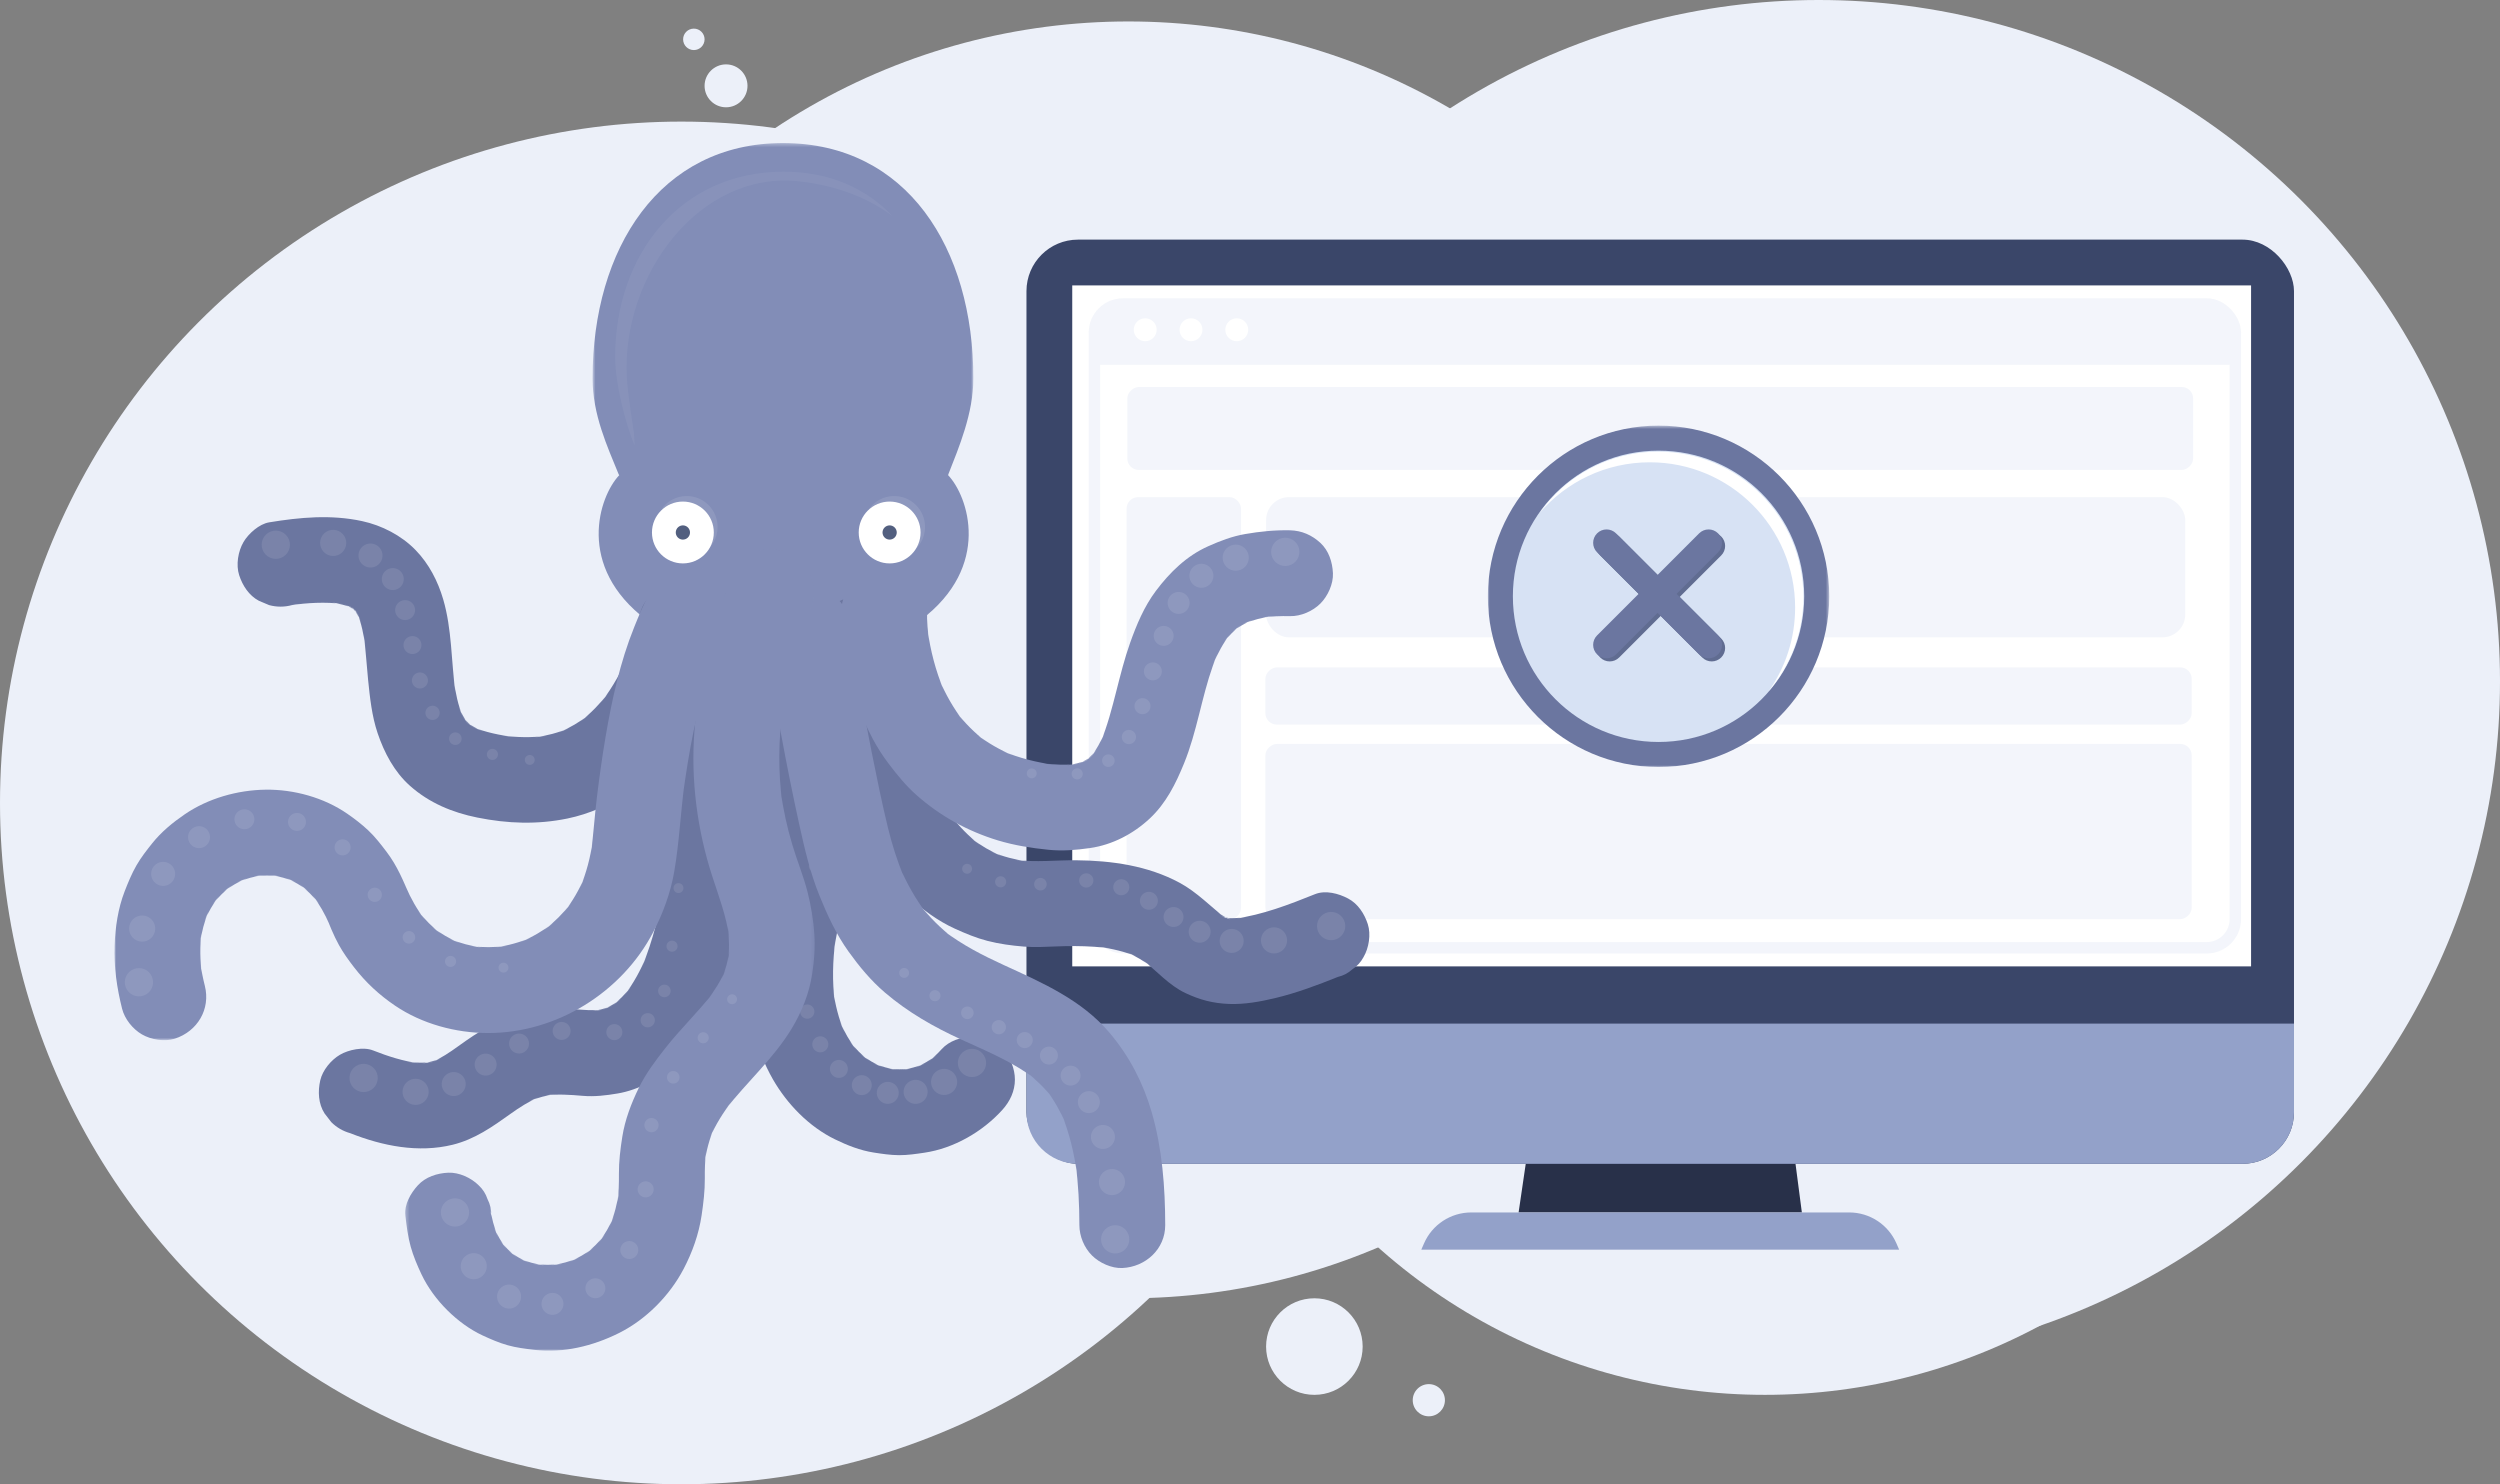 <?xml version="1.0" encoding="UTF-8"?>
<svg width="699px" height="415px" viewBox="0 0 699 415" version="1.1" xmlns="http://www.w3.org/2000/svg" xmlns:xlink="http://www.w3.org/1999/xlink">
    <rect x="0" y="0" width="699" height="415" fill="#808080" stroke="none"/>
    <defs>
        <polygon id="path-1" points="0 0.544 95.456 0.544 95.456 96 0 96"></polygon>
        <polygon id="path-3" points="0.678 0.339 107.156 0.339 107.156 133.75 0.678 133.75"></polygon>
        <polygon id="path-5" points="0 0.778 173.028 0.778 173.028 133.181 0 133.181"></polygon>
        <polygon id="path-7" points="0.288 0.96 114.817 0.96 114.817 225 0.288 225"></polygon>
    </defs>
    <g id="Error-pages" stroke="none" stroke-width="1" fill="none" fill-rule="evenodd">
        <g id="400-Bad-request-page" transform="translate(-377, -356)">
            <g id="img_400-error" transform="translate(377, 356)">
                <g id="bg-" fill="#ECF0F9">
                    <circle id="Oval-Copy-11" cx="190.5" cy="224.5" r="190.5"></circle>
                    <circle id="Oval-Copy-13" cx="315.5" cy="184.5" r="178.5"></circle>
                    <circle id="Oval-Copy-15" cx="508.5" cy="190.5" r="190.5"></circle>
                    <circle id="Oval-Copy-16" cx="493.5" cy="227.5" r="162.5"></circle>
                    <circle id="Oval-Copy-17" cx="367.5" cy="376.5" r="13.5"></circle>
                    <circle id="Oval-Copy-20" cx="203" cy="24" r="6"></circle>
                    <circle id="Oval-Copy-21" cx="194" cy="11" r="3"></circle>
                    <circle id="Oval-Copy-18" cx="399.5" cy="391.5" r="4.5"></circle>
                </g>
                <g id="monitor" transform="translate(287, 67)">
                    <g id="display">
                        <polygon id="Rectangle" fill="#283049" points="141.946 242.4 212.937 242.4 216.8 272 137.6 272"></polygon>
                        <rect id="Rectangle" fill="#3A4669" x="0" y="0" width="354.4" height="258.4" rx="14.4"></rect>
                        <path d="M0,219.2 L354.4,219.2 L354.4,244 C354.4,251.953 347.953,258.4 340,258.4 L14.4,258.4 C6.447,258.4 8.07937676e-15,251.953 0,244 L0,219.2 L0,219.2 Z" id="Rectangle" fill="#93A1C9"></path>
                        <path d="M110.4,272 L244,272 L243.25,273.729 C240.968,278.993 235.777,282.4 230.039,282.4 L124.361,282.4 C118.623,282.4 113.432,278.993 111.15,273.729 L110.4,272 L110.4,272 Z" id="Rectangle-Copy" fill="#93A1C9" transform="translate(177.2, 277.2) scale(1, -1) translate(-177.2, -277.2) "></path>
                        <rect id="Rectangle" fill="#FFFFFF" x="12.8" y="12.8" width="329.6" height="190.4"></rect>
                    </g>
                    <g id="web-page" opacity="0.4" transform="translate(19, 17.8)">
                        <rect id="Rectangle-Copy-9" stroke="#E1E7F4" stroke-width="3.2" fill="#FFFFFF" x="0" y="0.2" width="319" height="180" rx="8"></rect>
                        <rect id="Rectangle-Copy-16" fill="#E1E7F4" x="48" y="54.2" width="125" height="39.2" rx="6.4"></rect>
                        <rect id="Rectangle-Copy-12" fill="#E1E7F4" transform="translate(177.3, 109.8) rotate(-270) translate(-177.3, -109.8) " x="169.3" y="-19.7" width="16" height="259" rx="3.2"></rect>
                        <rect id="Rectangle-Copy-14" fill="#E1E7F4" transform="translate(177.3, 147.7) rotate(-270) translate(-177.3, -147.7) " x="152.8" y="18.2" width="49" height="259" rx="3.2"></rect>
                        <rect id="Rectangle-Copy-17" fill="#E1E7F4" x="180" y="54.2" width="125" height="39.2" rx="6.4"></rect>
                        <path d="M8,0.2 L311,0.2 C315.418,0.2 319,3.782 319,8.2 L319,17.2 L319,17.2 L0,17.2 L0,8.2 C-5.41083001e-16,3.782 3.582,0.2 8,0.2 Z" id="Rectangle-Copy-15" fill="#E1E7F4"></path>
                        <g id="Group-3-Copy-2" transform="translate(11, 4.2)" fill="#FFFFFF">
                            <circle id="Oval" cx="3.2" cy="3.2" r="3.2"></circle>
                            <circle id="Oval-Copy" cx="16" cy="3.2" r="3.2"></circle>
                            <circle id="Oval-Copy-2" cx="28.8" cy="3.2" r="3.2"></circle>
                        </g>
                        <rect id="Rectangle-Copy-11" fill="#E1E7F4" transform="translate(158.2, 35) rotate(-270) translate(-158.2, -35) " x="146.6" y="-114" width="23.2" height="298" rx="3.2"></rect>
                        <rect id="Rectangle-Copy-10" fill="#E1E7F4" x="9" y="54.2" width="32" height="118" rx="3.2"></rect>
                    </g>
                </g>
                <g id="Group-16" transform="translate(416, 118)">
                    <path d="M47.728,92.956 C23.341,92.956 3.5,73.115 3.5,48.727 C3.5,24.341 23.341,4.5 47.728,4.5 C72.116,4.5 91.957,24.341 91.957,48.727 C91.957,73.115 72.116,92.956 47.728,92.956" id="Fill-1" fill="#D7E2F4"></path>
                    <g id="Group-5" transform="translate(0, 0.456)">
                        <mask id="mask-2" fill="white">
                            <use xlink:href="#path-1"></use>
                        </mask>
                        <g id="Clip-4"></g>
                        <path d="M47.728,0.544 C21.411,0.544 -0,21.954 -0,48.272 C-0,74.589 21.411,96 47.728,96 C74.045,96 95.457,74.589 95.457,48.272 C95.457,21.954 74.045,0.544 47.728,0.544 M47.728,7.544 C70.222,7.544 88.457,25.778 88.457,48.272 C88.457,70.765 70.222,89 47.728,89 C25.235,89 7,70.765 7,48.272 C7,25.778 25.235,7.544 47.728,7.544" id="Fill-3" fill="#6B76A0" mask="url(#mask-2)"></path>
                    </g>
                    <path d="M78.477,75.319 C83.164,68.696 85.918,60.617 85.918,51.888 C85.918,29.444 67.734,11.259 45.289,11.259 C32.951,11.259 21.888,16.765 14.437,25.454 C21.789,15.06 33.898,8.277 47.604,8.277 C70.047,8.277 88.232,26.471 88.232,48.905 C88.232,58.99 84.551,68.217 78.477,75.319" id="Fill-6" fill="#FFFFFF"></path>
                    <path d="M31.415,65.835 L31.415,65.835 C29.951,64.371 29.951,61.997 31.415,60.533 L59.948,32.001 C61.412,30.536 63.786,30.536 65.25,32.001 C66.714,33.465 66.714,35.839 65.25,37.303 L36.718,65.835 C35.253,67.3 32.88,67.3 31.415,65.835" id="Fill-8" fill="#606C91"></path>
                    <path d="M65.25,65.835 L65.25,65.835 C63.786,67.3 61.412,67.3 59.948,65.835 L31.415,37.303 C29.951,35.839 29.951,33.465 31.415,32.001 C32.88,30.536 35.253,30.536 36.718,32.001 L65.25,60.533 C66.714,61.997 66.714,64.371 65.25,65.835" id="Fill-10" fill="#606C91"></path>
                    <path d="M30.542,64.962 L30.542,64.962 C29.078,63.498 29.078,61.124 30.542,59.66 L59.075,31.127 C60.539,29.663 62.913,29.663 64.377,31.127 C65.841,32.592 65.841,34.965 64.377,36.43 L35.845,64.962 C34.38,66.426 32.006,66.426 30.542,64.962" id="Fill-12" fill="#6B76A0"></path>
                    <path d="M64.377,64.962 L64.377,64.962 C62.913,66.426 60.539,66.426 59.075,64.962 L30.542,36.43 C29.078,34.965 29.078,32.592 30.542,31.127 C32.006,29.663 34.38,29.663 35.845,31.127 L64.377,59.66 C65.841,61.124 65.841,63.498 64.377,64.962" id="Fill-14" fill="#6B76A0"></path>
                </g>
                <g id="Group-214" transform="translate(32, 39)">
                    <g id="Group-3" transform="translate(133, 0.661)">
                        <mask id="mask-4" fill="white">
                            <use xlink:href="#path-3"></use>
                        </mask>
                        <g id="Clip-2"></g>
                        <path d="M15.85,133.75 C-4.173,118.682 2.553,99.054 8.139,93.204 L7.971,92.938 C4.83,85.233 0.678,76.252 0.678,66.152 C0.678,29.805 19.477,0.339 53.917,0.339 C88.621,0.339 107.156,29.805 107.156,66.152 C107.156,75.928 103.117,85.401 100.162,92.938 L100.097,93.204 C105.683,99.054 112.409,118.682 92.386,133.75 L15.85,133.75 Z" id="Fill-1" fill="#828DB7" mask="url(#mask-4)"></path>
                        <g id="Group-2" mask="url(#mask-4)" fill="#FFFFFF">
                            <g transform="translate(7, 8.339)">
                                <path d="M5.263,73.108 L5.457,76.642 C2.996,70.707 -1.42108547e-14,59.501 -1.42108547e-14,51.8 C-1.42108547e-14,23.15 18.263,-8.52651283e-14 47.109,-8.52651283e-14 C60.027,-8.52651283e-14 70.292,4.728 77.674,12.547 C70.841,7.29 61.82,3.883 51.502,2.714 C23.701,-0.435 1.782,28.898 3.258,57.502 C3.502,62.23 5.263,73.108 5.263,73.108" id="Fill-5" opacity="0.05"></path>
                                <path d="M86.644,99.341 C86.644,102.441 85.014,105.151 82.564,106.671 C83.534,105.281 84.093,103.601 84.093,101.781 C84.093,97.001 80.224,93.131 75.444,93.131 C73.774,93.131 72.213,93.611 70.883,94.441 C72.434,92.181 75.043,90.691 78.003,90.691 C82.774,90.691 86.644,94.561 86.644,99.341" id="Fill-11" opacity="0.1"></path>
                                <path d="M28.644,99.341 C28.644,102.441 27.014,105.151 24.564,106.671 C25.534,105.281 26.093,103.601 26.093,101.781 C26.093,97.001 22.224,93.131 17.444,93.131 C15.774,93.131 14.213,93.611 12.883,94.441 C14.434,92.181 17.043,90.691 20.003,90.691 C24.774,90.691 28.644,94.561 28.644,99.341" id="Fill-11" opacity="0.1"></path>
                            </g>
                        </g>
                    </g>
                    <path d="M208.096,109.885 C208.096,114.659 211.968,118.531 216.743,118.531 C221.518,118.531 225.387,114.659 225.387,109.885 C225.387,105.11 221.518,101.239 216.743,101.239 C211.968,101.239 208.096,105.11 208.096,109.885" id="Fill-4" fill="#FFFFFF"></path>
                    <path d="M150.289,109.884 C150.289,114.659 154.16,118.53 158.935,118.53 C163.71,118.53 167.581,114.659 167.581,109.884 C167.581,105.11 163.71,101.238 158.935,101.238 C154.16,101.238 150.289,105.11 150.289,109.884" id="Fill-6" fill="#FFFFFF"></path>
                    <path d="M157.049,110.519 C157.4,111.561 158.528,112.122 159.57,111.771 C160.612,111.42 161.172,110.291 160.821,109.249 C160.471,108.208 159.342,107.648 158.301,107.998 C157.259,108.349 156.698,109.478 157.049,110.519" id="Fill-8" fill="#525F7F"></path>
                    <path d="M215.335,111.292 C216.112,112.069 217.372,112.069 218.149,111.292 C218.927,110.516 218.927,109.256 218.149,108.479 C217.372,107.701 216.112,107.701 215.335,108.479 C214.559,109.256 214.559,110.516 215.335,111.292" id="Fill-10" fill="#525F7F"></path>
                    <path d="M196.094,139.777 C196.129,142.819 196.396,145.87 196.71,148.892 C197.553,157.003 198.824,165.105 200.938,172.987 C203.391,182.137 206.909,191.314 212.008,199.328 C214.824,203.753 218.12,208.037 221.957,211.63 C225.807,215.233 230.217,218.502 235.04,220.685 C237.974,222.013 240.96,223.262 244.084,224.068 C247.415,224.928 250.884,225.39 254.306,225.668 C257.245,225.906 260.153,225.753 263.092,225.63 C266.712,225.478 270.344,225.471 273.96,225.715 C275.451,225.816 276.938,225.964 278.419,226.16 C277.356,226.016 276.292,225.874 275.229,225.731 C278.901,226.235 282.53,227.068 285.956,228.502 C285,228.098 284.045,227.695 283.089,227.292 C285.534,228.332 287.812,229.677 289.917,231.297 C289.108,230.672 288.298,230.046 287.489,229.421 C291.431,232.477 294.86,236.495 299.427,238.651 C303.468,240.557 307.143,241.534 311.656,241.705 C315.946,241.867 320.347,241.067 324.506,240.073 C330.513,238.636 336.335,236.454 342.055,234.153 C343.616,233.782 344.977,233.066 346.135,232.006 C347.442,231.159 348.472,230.037 349.226,228.638 C350.732,226.066 351.369,222.275 350.436,219.391 C349.496,216.488 347.697,213.686 344.921,212.22 C342.254,210.81 338.606,209.831 335.674,211.01 C328.454,213.915 320.946,216.815 313.188,217.871 C314.251,217.727 315.315,217.585 316.378,217.442 C314.233,217.721 312.062,217.832 309.909,217.561 C310.973,217.704 312.036,217.847 313.1,217.99 C311.776,217.811 310.486,217.484 309.25,216.974 C310.205,217.378 311.161,217.78 312.116,218.183 C310.753,217.606 309.506,216.821 308.334,215.922 C309.144,216.547 309.953,217.172 310.763,217.797 C306.445,214.452 302.68,210.443 297.816,207.819 C288.963,203.043 278.815,201.616 268.871,201.528 C263.242,201.477 257.65,202.16 252.04,201.424 C253.104,201.568 254.167,201.711 255.231,201.853 C251.787,201.381 248.425,200.496 245.216,199.158 C246.171,199.561 247.127,199.965 248.082,200.368 C245.032,199.074 242.175,197.392 239.545,195.376 C240.355,196.002 241.164,196.627 241.974,197.253 C238.891,194.861 236.172,192.052 233.784,188.97 C234.409,189.78 235.035,190.59 235.66,191.399 C232.201,186.895 229.471,181.885 227.258,176.666 C227.661,177.621 228.065,178.577 228.467,179.532 C225.278,171.958 223.144,163.964 221.709,155.881 C221.366,153.947 221.066,152.006 220.802,150.059 C220.945,151.123 221.087,152.186 221.231,153.25 C220.665,149.041 220.248,144.798 220.115,140.552 C220.106,140.295 220.098,140.036 220.095,139.777 C220.061,136.679 218.781,133.492 216.58,131.293 C214.499,129.211 211.084,127.643 208.095,127.777 C204.991,127.917 201.773,128.936 199.61,131.293 C197.468,133.626 196.06,136.539 196.094,139.777" id="Fill-12" fill="#6B76A0"></path>
                    <path d="M155.215,150.395 C155.552,154.153 155.725,157.93 155.864,161.7 C156.194,170.595 156.174,179.51 155.718,188.401 C155.411,194.387 154.901,200.364 154.106,206.305 C154.248,205.242 154.392,204.179 154.534,203.116 C153.506,210.734 152.034,218.336 149.624,225.648 C148.985,227.587 148.274,229.503 147.481,231.385 C147.884,230.43 148.287,229.474 148.69,228.519 C147.074,232.321 145.113,235.991 142.587,239.271 C143.213,238.461 143.838,237.652 144.464,236.842 C142.926,238.818 141.191,240.628 139.214,242.17 C140.024,241.544 140.833,240.919 141.643,240.293 C140.032,241.533 138.288,242.572 136.417,243.367 C137.373,242.964 138.328,242.561 139.284,242.158 C137.463,242.915 135.561,243.428 133.608,243.705 C134.671,243.561 135.734,243.418 136.797,243.276 C133.87,243.666 131.066,243.342 128.142,243.13 C123.385,242.785 118.465,243.21 113.837,244.346 C107.179,245.98 101.606,249.556 96.147,253.505 C93.74,255.246 91.275,256.913 88.528,258.075 C89.484,257.671 90.44,257.268 91.395,256.865 C89.625,257.596 87.787,258.096 85.891,258.361 C86.953,258.218 88.017,258.075 89.08,257.932 C86.709,258.239 84.325,258.175 81.957,257.874 C83.02,258.017 84.083,258.16 85.147,258.303 C80.721,257.704 76.446,256.334 72.304,254.697 C69.589,253.624 65.469,254.495 63.057,255.907 C60.568,257.363 58.194,260.217 57.542,263.078 C56.843,266.15 56.994,269.598 58.752,272.325 C59.378,273.134 60.003,273.944 60.628,274.753 C62.126,276.241 63.891,277.269 65.924,277.839 C74.965,281.414 84.949,283.433 94.566,281.07 C100.73,279.554 105.696,276.041 110.743,272.426 C113.276,270.613 115.896,268.937 118.768,267.71 C117.813,268.114 116.857,268.517 115.902,268.92 C118.314,267.912 120.832,267.244 123.422,266.886 C122.359,267.029 121.295,267.172 120.232,267.315 C123.828,266.849 127.347,267.084 130.943,267.397 C134.216,267.681 137.44,267.285 140.674,266.742 C146.734,265.725 152.024,262.549 156.704,258.727 C160.767,255.41 164.049,250.915 166.612,246.372 C169.502,241.249 171.694,235.645 173.401,230.024 C176.872,218.599 178.408,206.534 179.319,194.662 C180.07,184.878 180.233,175.05 179.977,165.244 C179.849,160.362 179.658,155.465 179.233,150.598 C179.227,150.531 179.221,150.462 179.215,150.395 C178.925,147.153 178.071,144.281 175.7,141.91 C173.619,139.829 170.204,138.261 167.215,138.395 C164.111,138.534 160.893,139.553 158.73,141.91 C156.688,144.134 154.935,147.263 155.215,150.395" id="Fill-14" fill="#6B76A0"></path>
                    <path d="M146.962,132.682 C146.452,135.763 145.536,138.813 144.531,141.762 C143.973,143.402 143.357,145.022 142.686,146.619 C143.089,145.663 143.492,144.708 143.896,143.752 C141.874,148.536 139.344,153.111 136.18,157.237 C136.806,156.427 137.431,155.618 138.056,154.808 C135.77,157.765 133.165,160.46 130.217,162.763 C131.026,162.137 131.836,161.512 132.646,160.886 C130.087,162.862 127.305,164.511 124.331,165.779 C125.286,165.375 126.242,164.972 127.197,164.569 C124.079,165.874 120.811,166.737 117.462,167.187 C118.525,167.043 119.589,166.901 120.652,166.758 C116.574,167.28 112.461,167.187 108.391,166.649 C109.454,166.792 110.517,166.935 111.58,167.078 C107.726,166.546 103.778,165.766 100.168,164.276 C101.123,164.679 102.079,165.082 103.034,165.486 C101.297,164.751 99.655,163.831 98.157,162.682 C98.967,163.308 99.776,163.933 100.586,164.559 C99.33,163.578 98.207,162.455 97.225,161.202 C97.85,162.011 98.476,162.821 99.101,163.63 C97.919,162.095 96.976,160.406 96.223,158.622 C96.626,159.578 97.029,160.534 97.433,161.489 C96.061,158.179 95.348,154.65 94.867,151.113 C95.01,152.176 95.153,153.239 95.296,154.302 C94.158,145.784 94.356,136.919 91.931,128.617 C90.431,123.48 87.938,118.651 84.189,114.79 C80.229,110.713 74.753,107.887 69.223,106.698 C60.536,104.829 51.937,105.625 43.251,107.047 C40.464,107.503 37.445,110.227 36.079,112.562 C34.574,115.134 33.937,118.925 34.869,121.808 C35.81,124.712 37.608,127.513 40.384,128.98 C41.34,129.383 42.295,129.786 43.251,130.19 C45.378,130.761 47.504,130.761 49.631,130.19 C50.549,130.039 51.469,129.9 52.39,129.773 C51.326,129.915 50.264,130.059 49.2,130.202 C53.985,129.56 58.865,129.238 63.671,129.861 C62.608,129.718 61.544,129.576 60.481,129.432 C62.689,129.735 64.861,130.245 66.924,131.1 C65.968,130.697 65.013,130.293 64.058,129.89 C65.465,130.488 66.792,131.238 68.006,132.17 C67.197,131.545 66.388,130.919 65.578,130.294 C66.644,131.13 67.594,132.088 68.426,133.158 C67.8,132.348 67.175,131.538 66.549,130.729 C67.551,132.042 68.35,133.484 68.993,135.003 C68.59,134.048 68.187,133.092 67.783,132.137 C69.06,135.205 69.702,138.488 70.145,141.768 C70.002,140.704 69.859,139.641 69.716,138.578 C70.267,142.732 70.496,146.919 70.92,151.086 C71.428,156.065 71.972,161.211 73.581,165.984 C75.424,171.45 78.243,176.807 82.61,180.695 C87.995,185.489 94.445,188.176 101.466,189.59 C109.913,191.292 118.231,191.6 126.691,189.849 C132.717,188.602 138.744,185.995 143.732,182.38 C146.493,180.379 149.184,178.256 151.559,175.802 C153.847,173.438 155.877,170.803 157.804,168.144 C160.357,164.62 162.47,160.787 164.215,156.805 C166.684,151.173 168.941,145.37 170.063,139.297 C170.077,139.219 170.091,139.141 170.105,139.062 C170.605,137.467 170.676,135.871 170.318,134.277 C170.246,132.68 169.772,131.193 168.895,129.815 C167.438,127.326 164.584,124.953 161.723,124.3 C158.651,123.601 155.203,123.752 152.477,125.51 C150.008,127.102 147.462,129.659 146.962,132.682" id="Fill-16" fill="#6B76A0"></path>
                    <path d="M203.215,131.89 C203.167,133.408 203.261,134.938 203.377,136.449 C203.741,141.17 204.42,145.918 205.528,150.526 C206.935,156.375 209.146,162.118 211.946,167.437 C213.251,169.914 214.757,172.275 216.45,174.504 C218.86,177.678 221.322,180.726 224.319,183.365 C230.937,189.191 238.541,193.4 246.986,195.967 C251.592,197.368 256.393,198.122 261.173,198.601 C265.105,198.994 268.824,198.679 272.732,198.121 C279.001,197.227 284.851,194.166 289.46,189.865 C294.035,185.593 296.74,180.128 299.061,174.44 C302.651,165.64 303.941,156.101 307.111,147.159 C307.505,146.048 307.928,144.949 308.383,143.863 C307.98,144.818 307.577,145.774 307.174,146.729 C308.455,143.702 310.015,140.792 312.021,138.18 C311.396,138.99 310.77,139.799 310.145,140.609 C311.55,138.801 313.153,137.17 314.961,135.765 C314.152,136.391 313.342,137.016 312.532,137.642 C314.312,136.281 316.25,135.167 318.31,134.287 C317.354,134.691 316.399,135.094 315.443,135.497 C318.177,134.353 321.055,133.642 323.987,133.237 C322.924,133.38 321.861,133.523 320.797,133.665 C323.415,133.32 326.051,133.215 328.69,133.273 C331.724,133.339 335.045,131.887 337.175,129.758 C339.256,127.677 340.823,124.262 340.69,121.273 C340.55,118.169 339.53,114.951 337.175,112.787 C334.798,110.606 331.964,109.345 328.69,109.273 C324.476,109.18 320.298,109.599 316.146,110.32 C312.511,110.95 309.181,112.226 305.816,113.729 C299.776,116.424 295.104,121.004 291.186,126.212 C287.92,130.552 285.772,135.693 283.969,140.779 C282.415,145.16 281.287,149.676 280.137,154.175 C278.889,159.057 277.641,163.975 275.681,168.63 C276.084,167.675 276.487,166.719 276.891,165.764 C275.831,168.254 274.555,170.654 272.901,172.803 C273.527,171.994 274.152,171.184 274.777,170.374 C273.709,171.743 272.499,172.982 271.13,174.05 C271.94,173.425 272.749,172.799 273.559,172.174 C272.267,173.163 270.865,173.979 269.37,174.62 C270.326,174.218 271.281,173.815 272.236,173.411 C270.32,174.214 268.307,174.716 266.25,174.993 C267.314,174.85 268.377,174.707 269.441,174.564 C266.168,174.98 262.863,174.839 259.6,174.417 C260.663,174.561 261.727,174.703 262.79,174.846 C257.819,174.178 252.934,172.937 248.305,170.995 C249.26,171.399 250.216,171.801 251.171,172.204 C247.585,170.675 244.202,168.734 241.105,166.366 C241.914,166.991 242.724,167.617 243.533,168.242 C240.501,165.895 237.793,163.175 235.44,160.148 C236.065,160.957 236.691,161.767 237.316,162.577 C234.593,159.038 232.387,155.145 230.645,151.037 C231.048,151.994 231.451,152.949 231.855,153.905 C229.61,148.556 228.147,142.902 227.363,137.159 C227.507,138.222 227.65,139.285 227.792,140.348 C227.419,137.564 227.126,134.706 227.215,131.89 C227.31,128.875 225.809,125.514 223.7,123.405 C221.619,121.324 218.204,119.756 215.215,119.89 C208.543,120.189 203.428,125.161 203.215,131.89" id="Fill-18" fill="#828DB7"></path>
                    <g id="Group-22" transform="translate(0, 118.661)">
                        <mask id="mask-6" fill="white">
                            <use xlink:href="#path-5"></use>
                        </mask>
                        <g id="Clip-21"></g>
                        <path d="M152.536,4.302 C151.425,5.699 150.382,7.005 149.504,8.536 C147.847,11.427 146.585,14.566 145.341,17.644 C141.367,27.477 139.084,38.006 137.307,48.428 C136.354,54.011 135.586,59.627 134.895,65.248 C134.263,70.407 133.932,75.605 133.264,80.757 C133.406,79.694 133.55,78.63 133.692,77.567 C133.093,82 131.968,86.339 130.235,90.468 C130.639,89.513 131.042,88.557 131.445,87.602 C129.956,91.09 128.054,94.375 125.734,97.377 C126.36,96.568 126.985,95.758 127.611,94.948 C125.466,97.692 123.003,100.156 120.254,102.293 C121.063,101.667 121.873,101.042 122.682,100.416 C119.902,102.552 116.872,104.324 113.645,105.697 C114.601,105.293 115.557,104.89 116.513,104.487 C113.291,105.834 109.919,106.766 106.46,107.248 C107.523,107.106 108.587,106.962 109.65,106.82 C106.32,107.264 102.956,107.285 99.624,106.858 C100.687,107 101.75,107.143 102.813,107.286 C99.643,106.859 96.55,106.03 93.599,104.791 C94.555,105.195 95.511,105.598 96.466,106.001 C93.751,104.841 91.201,103.351 88.858,101.554 C89.668,102.18 90.477,102.805 91.287,103.431 C88.901,101.575 86.774,99.432 84.916,97.051 C85.541,97.861 86.167,98.67 86.792,99.48 C84.612,96.648 82.848,93.539 81.458,90.25 C81.86,91.206 82.264,92.161 82.667,93.116 C80.818,88.67 79.046,84.418 76.126,80.568 C74.515,78.445 72.91,76.347 70.968,74.518 C69.149,72.806 67.135,71.262 65.084,69.845 C58.557,65.336 50.154,63.023 42.251,63.132 C34.388,63.24 26.194,65.558 19.67,70.009 C16.283,72.32 13.094,74.947 10.532,78.16 C8.966,80.124 7.414,82.106 6.161,84.288 C4.837,86.593 3.811,89.084 2.854,91.554 C1.003,96.328 0.23,101.616 0.035,106.704 C-0.192,112.607 0.694,118.654 2.132,124.364 C2.859,127.251 5.099,130.045 7.647,131.536 C10.219,133.041 14.01,133.679 16.893,132.745 C23.193,130.707 26.918,124.509 25.275,117.985 C24.75,115.899 24.328,113.792 24.03,111.661 C24.173,112.725 24.316,113.788 24.459,114.851 C23.93,110.9 23.843,106.906 24.352,102.949 C24.21,104.012 24.066,105.075 23.924,106.139 C24.348,103.017 25.139,99.966 26.351,97.056 C25.948,98.012 25.545,98.967 25.141,99.923 C26.211,97.407 27.578,95.042 29.244,92.875 C28.619,93.685 27.993,94.494 27.368,95.304 C28.962,93.261 30.796,91.432 32.846,89.846 C32.036,90.472 31.226,91.097 30.417,91.722 C32.473,90.155 34.709,88.856 37.089,87.846 C36.134,88.249 35.179,88.653 34.223,89.055 C36.703,88.023 39.298,87.318 41.96,86.957 L38.769,87.385 C41.36,87.053 43.973,87.051 46.561,87.39 C45.498,87.246 44.434,87.104 43.371,86.961 C45.922,87.313 48.405,87.991 50.778,88.99 C49.823,88.587 48.867,88.184 47.912,87.781 C50.161,88.747 52.269,89.987 54.213,91.476 C53.403,90.85 52.594,90.225 51.784,89.599 C53.843,91.2 55.674,93.054 57.278,95.11 C56.653,94.3 56.027,93.49 55.402,92.681 C57.321,95.177 58.87,97.917 60.1,100.813 C59.697,99.858 59.294,98.902 58.89,97.947 C60.107,100.864 61.243,103.817 62.777,106.586 C64.002,108.796 65.464,110.81 67.007,112.807 C70.284,117.049 74.003,120.497 78.463,123.522 C85.961,128.607 95.381,131.156 104.396,131.173 C123.547,131.21 141.863,119.871 150.668,102.906 C153.405,97.633 155.497,91.933 156.512,86.07 C157.903,78.023 158.271,69.801 159.349,61.705 C159.207,62.769 159.064,63.832 158.921,64.896 C160.569,52.641 162.782,40.303 166.795,28.575 C167.435,26.7 168.131,24.844 168.899,23.018 C168.496,23.974 168.093,24.929 167.689,25.884 C168.698,23.5 169.774,20.929 171.371,18.859 C170.746,19.668 170.12,20.478 169.495,21.287 L169.507,21.273 C170.677,20.186 171.504,18.899 171.988,17.411 C172.739,15.981 173.084,14.44 173.021,12.787 C173.021,9.844 171.714,6.328 169.507,4.302 C167.22,2.203 164.217,0.645 161.021,0.787 C158.053,0.92 154.473,1.867 152.536,4.302" id="Fill-20" fill="#828DB7" mask="url(#mask-6)"></path>
                    </g>
                    <path d="M171.721,137.428 C171.772,137.542 171.821,137.657 171.869,137.772 C171.465,136.817 171.062,135.862 170.66,134.906 C174.489,143.984 177.333,153.56 179.483,163.162 C180.487,167.64 181.308,172.157 181.924,176.703 C181.781,175.64 181.638,174.576 181.495,173.513 C182.779,183.152 183.129,192.949 181.846,202.607 C181.989,201.543 182.131,200.481 182.275,199.417 C181.483,205.176 179.738,210.698 178.685,216.402 C177.583,222.361 176.816,228.474 176.922,234.546 C177.093,244.322 179.207,254.243 184.108,262.782 C188.09,269.719 194.214,276.028 201.458,279.557 C204.897,281.233 208.492,282.658 212.284,283.251 C214.618,283.616 217.008,283.973 219.385,283.987 C221.766,283.998 224.125,283.64 226.476,283.294 C234.681,282.086 242.72,277.443 248.252,271.324 C250.383,268.968 251.768,266.076 251.768,262.839 C251.768,259.896 250.459,256.38 248.252,254.354 C245.965,252.254 242.964,250.696 239.768,250.839 C236.679,250.978 233.422,251.989 231.282,254.354 C230.111,255.65 228.833,256.838 227.452,257.907 C228.262,257.282 229.071,256.657 229.881,256.032 C228.036,257.437 226.036,258.608 223.904,259.517 C224.858,259.114 225.814,258.71 226.769,258.307 C224.571,259.226 222.273,259.853 219.911,260.177 C220.976,260.034 222.038,259.891 223.102,259.748 C220.69,260.063 218.256,260.057 215.845,259.734 C216.909,259.876 217.97,260.02 219.035,260.162 C216.651,259.826 214.331,259.187 212.111,258.262 C213.066,258.665 214.022,259.069 214.977,259.471 C212.68,258.496 210.531,257.23 208.555,255.707 C209.365,256.332 210.174,256.958 210.984,257.583 C208.952,255.994 207.139,254.158 205.553,252.125 C206.178,252.935 206.804,253.744 207.429,254.554 C205.564,252.13 204.048,249.473 202.847,246.661 C203.25,247.617 203.655,248.573 204.058,249.529 C202.495,245.807 201.512,241.886 200.97,237.891 C201.114,238.954 201.256,240.018 201.399,241.081 C200.66,235.379 200.825,229.613 201.567,223.919 C201.424,224.983 201.281,226.046 201.138,227.11 C201.684,223.072 202.523,219.092 203.56,215.154 C204.84,210.294 205.587,205.321 206.123,200.326 C206.988,192.27 206.745,184.116 205.816,176.076 C204.204,162.153 201.117,148.492 196.403,135.288 C195.2,131.918 193.876,128.594 192.446,125.315 C191.322,122.745 187.847,120.509 185.274,119.8 C182.401,119.009 178.576,119.366 176.026,121.01 C173.464,122.661 171.208,125.121 170.512,128.182 C170.369,129.244 170.226,130.308 170.083,131.371 C170.089,133.537 170.636,135.557 171.721,137.428" id="Fill-23" fill="#6B76A0"></path>
                    <g id="Group-47" transform="translate(190, 201.661)" fill="#FFFFFF" opacity="0.1">
                        <path d="M6.88,1.866 C7.045,1.119 6.574,0.38 5.828,0.215 C5.082,0.049 4.343,0.519 4.177,1.265 C4.011,2.012 4.482,2.752 5.229,2.918 C5.975,3.083 6.714,2.612 6.88,1.866" id="Fill-25"></path>
                        <path d="M4.005,17.302 C4.036,16.447 3.368,15.726 2.513,15.695 C1.657,15.662 0.938,16.331 0.905,17.186 C0.873,18.043 1.541,18.762 2.398,18.794 C3.253,18.826 3.973,18.157 4.005,17.302" id="Fill-27"></path>
                        <path d="M3.712,30.616 C3.61,29.65 2.745,28.951 1.78,29.053 C0.815,29.154 0.114,30.019 0.217,30.984 C0.318,31.95 1.184,32.65 2.149,32.548 C3.114,32.446 3.814,31.581 3.712,30.616" id="Fill-29"></path>
                        <path d="M5.658,41.754 C5.423,40.68 4.36,39.999 3.286,40.235 C2.211,40.471 1.531,41.533 1.766,42.608 C2.002,43.683 3.064,44.362 4.138,44.127 C5.214,43.892 5.894,42.829 5.658,41.754" id="Fill-31"></path>
                        <path d="M9.5,50.665 C9.131,49.48 7.871,48.82 6.687,49.189 C5.503,49.559 4.843,50.818 5.212,52.003 C5.581,53.186 6.841,53.847 8.024,53.478 C9.209,53.108 9.869,51.849 9.5,50.665" id="Fill-33"></path>
                        <path d="M14.893,57.296 C14.39,56.002 12.933,55.361 11.64,55.864 C10.346,56.367 9.706,57.824 10.208,59.117 C10.711,60.411 12.168,61.052 13.461,60.549 C14.755,60.046 15.396,58.589 14.893,57.296" id="Fill-35"></path>
                        <path d="M21.494,61.594 C20.857,60.191 19.204,59.57 17.801,60.206 C16.397,60.843 15.776,62.497 16.414,63.9 C17.051,65.303 18.704,65.924 20.107,65.287 C21.51,64.651 22.131,62.996 21.494,61.594" id="Fill-37"></path>
                        <path d="M28.959,63.507 C28.188,61.994 26.338,61.393 24.825,62.163 C23.313,62.934 22.712,64.785 23.482,66.297 C24.253,67.81 26.104,68.411 27.616,67.641 C29.129,66.87 29.73,65.019 28.959,63.507" id="Fill-39"></path>
                        <path d="M36.944,62.982 C36.04,61.36 33.992,60.778 32.37,61.683 C30.748,62.587 30.167,64.635 31.071,66.256 C31.975,67.878 34.023,68.461 35.645,67.556 C37.267,66.652 37.848,64.603 36.944,62.982" id="Fill-41"></path>
                        <path d="M45.106,59.968 C44.068,58.237 41.823,57.675 40.091,58.713 C38.36,59.751 37.798,61.996 38.836,63.728 C39.875,65.459 42.12,66.021 43.851,64.983 C45.582,63.945 46.144,61.699 45.106,59.968" id="Fill-43"></path>
                        <path d="M51.889,59.866 C53.73,58.694 54.273,56.252 53.1,54.412 C51.928,52.571 49.486,52.029 47.645,53.201 C45.804,54.373 45.263,56.814 46.434,58.655 C47.606,60.496 50.048,61.038 51.889,59.866" id="Fill-45"></path>
                    </g>
                    <path d="M181.966,139.891 C183.229,148.664 184.755,157.406 186.362,166.12 C187.951,174.739 189.669,183.332 191.553,191.891 C193.013,198.519 194.56,205.102 197.116,211.409 C199.339,216.893 201.795,222.233 205.254,227.058 C208.242,231.225 211.506,235.174 215.413,238.509 C221.886,244.034 229.031,248.114 236.732,251.637 C243.071,254.538 249.578,257.23 255.358,261.186 C256.082,261.682 256.793,262.199 257.491,262.733 C256.682,262.108 255.872,261.482 255.063,260.857 C257.8,262.972 260.269,265.397 262.387,268.135 C261.761,267.326 261.136,266.516 260.511,265.706 C262.721,268.594 264.505,271.767 265.928,275.111 C265.525,274.156 265.121,273.2 264.718,272.245 C267.038,277.769 268.371,283.642 269.181,289.564 C269.038,288.501 268.896,287.438 268.752,286.374 C269.511,292.064 269.788,297.802 269.795,303.539 C269.799,306.619 271.131,309.846 273.31,312.025 C275.392,314.106 278.806,315.673 281.795,315.539 C288.291,315.248 293.803,310.267 293.795,303.539 C293.783,292.984 292.964,282.086 289.997,271.912 C287.604,263.703 283.764,256.316 278.253,249.795 C270.453,240.565 259.382,235.744 248.675,230.836 C242.844,228.163 237.109,225.242 232.002,221.322 C232.812,221.947 233.621,222.573 234.431,223.198 C231.008,220.55 227.933,217.501 225.273,214.087 C225.898,214.897 226.524,215.706 227.149,216.516 C224.006,212.444 221.498,207.941 219.486,203.213 C219.889,204.169 220.291,205.124 220.695,206.08 C218.835,201.665 217.398,197.087 216.268,192.434 C214.584,185.499 213.155,178.493 211.759,171.495 C209.637,160.857 207.72,150.176 206.021,139.462 C205.706,137.481 205.395,135.497 205.109,133.511 C204.711,130.749 201.882,127.678 199.594,126.339 C197.022,124.834 193.232,124.197 190.348,125.13 C187.444,126.07 184.643,127.869 183.176,130.645 C182.773,131.6 182.369,132.556 181.966,133.511 C181.395,135.638 181.395,137.765 181.966,139.891" id="Fill-48" fill="#828DB7"></path>
                    <g id="Group-52" transform="translate(81, 113.661)">
                        <mask id="mask-8" fill="white">
                            <use xlink:href="#path-7"></use>
                        </mask>
                        <g id="Clip-51"></g>
                        <path d="M91.012,9.73 C85.884,23.295 82.255,37.318 81.156,51.816 C80.124,65.4 81.934,79.355 86.134,92.303 C87.973,97.971 90.07,103.435 90.885,109.376 C90.742,108.313 90.599,107.25 90.456,106.186 C90.897,109.552 90.977,112.95 90.532,116.32 C90.675,115.256 90.818,114.194 90.96,113.13 C90.578,115.865 89.854,118.523 88.79,121.071 C89.194,120.116 89.597,119.161 90,118.205 C88.6,121.5 86.677,124.52 84.497,127.352 C85.123,126.542 85.748,125.733 86.374,124.923 C82.18,130.335 77.195,135.071 72.972,140.46 C70.234,143.956 67.577,147.479 65.622,151.484 C63.503,155.823 61.757,160.382 60.998,165.166 C60.451,168.615 60.024,172.072 60.05,175.567 C60.071,178.238 60.005,180.88 59.658,183.533 C59.8,182.469 59.944,181.406 60.086,180.343 C59.62,183.731 58.772,187.046 57.462,190.209 C57.866,189.253 58.269,188.297 58.672,187.342 C57.539,190.024 56.092,192.549 54.318,194.859 C54.943,194.049 55.569,193.24 56.194,192.43 C54.568,194.516 52.7,196.388 50.614,198.014 C51.423,197.388 52.233,196.763 53.042,196.137 C50.917,197.769 48.603,199.12 46.139,200.17 C47.094,199.767 48.05,199.364 49.005,198.96 C46.471,200.022 43.82,200.751 41.098,201.132 C42.161,200.99 43.225,200.846 44.288,200.704 C41.548,201.07 38.78,201.079 36.039,200.711 C37.102,200.854 38.165,200.997 39.229,201.14 C36.785,200.795 34.402,200.156 32.121,199.209 C33.077,199.612 34.033,200.015 34.988,200.418 C32.891,199.531 30.919,198.395 29.107,197.017 C29.916,197.642 30.726,198.267 31.535,198.893 C29.734,197.501 28.127,195.893 26.734,194.093 C27.36,194.903 27.985,195.712 28.611,196.522 C27.185,194.651 26.016,192.615 25.088,190.455 C25.491,191.41 25.895,192.365 26.298,193.321 C25.155,190.599 24.417,187.743 24.006,184.823 C24.149,185.886 24.292,186.95 24.435,188.012 C24.4,187.75 24.366,187.488 24.335,187.224 C24.398,185.572 24.053,184.031 23.302,182.601 C22.818,181.113 21.991,179.826 20.821,178.739 C18.74,176.658 15.324,175.09 12.335,175.224 C9.232,175.364 6.013,176.382 3.85,178.739 C1.846,180.921 -0.034,184.14 0.335,187.224 C0.685,190.142 1.038,193.072 1.831,195.909 C2.572,198.555 3.662,201.129 4.831,203.608 C6.589,207.337 9.184,210.831 12.107,213.721 C14.945,216.528 18.325,219.055 21.962,220.74 C24.218,221.785 26.538,222.79 28.939,223.467 C31.357,224.15 33.848,224.447 36.337,224.751 C44.467,225.743 52.799,223.689 60.052,220.065 C67.614,216.287 74.181,209.659 78.106,202.196 C80.581,197.49 82.391,192.403 83.171,187.139 C83.682,183.693 84.095,180.27 84.067,176.784 C84.047,174.308 84.102,171.86 84.418,169.401 C84.276,170.464 84.132,171.528 83.99,172.591 C84.454,169.156 85.35,165.81 86.696,162.614 C86.292,163.569 85.889,164.525 85.486,165.48 C87.074,161.771 89.226,158.364 91.685,155.174 C91.06,155.984 90.434,156.793 89.809,157.603 C95.804,149.878 103.272,143.342 108.368,134.912 C111.171,130.276 113.298,125.002 114.087,119.627 C114.624,115.968 115.003,112.406 114.723,108.713 C114.414,104.647 113.779,100.554 112.754,96.603 C111.605,92.175 109.853,87.945 108.542,83.566 C107.073,78.652 105.977,73.636 105.28,68.554 C105.423,69.618 105.566,70.681 105.708,71.745 C104.559,63.079 104.652,54.333 105.805,45.673 C105.662,46.737 105.519,47.799 105.376,48.863 C106.919,37.621 110.15,26.706 114.156,16.111 C115.197,13.356 114.378,9.313 112.946,6.864 C111.489,4.375 108.635,2.001 105.774,1.349 C102.702,0.65 99.254,0.801 96.527,2.559 C95.718,3.184 94.908,3.81 94.099,4.435 C92.612,5.932 91.582,7.698 91.012,9.73" id="Fill-50" fill="#828DB7" mask="url(#mask-8)"></path>
                    </g>
                    <g id="Group-75" transform="translate(219, 230.661)" fill="#FFFFFF" opacity="0.1">
                        <path d="M3.148,2.67 C3.314,1.923 2.843,1.184 2.097,1.018 C1.35,0.853 0.611,1.323 0.445,2.069 C0.28,2.816 0.751,3.556 1.497,3.721 C2.244,3.887 2.983,3.416 3.148,2.67" id="Fill-53"></path>
                        <path d="M11.967,8.793 C11.998,7.938 11.33,7.218 10.475,7.186 C9.619,7.154 8.9,7.822 8.867,8.678 C8.835,9.533 9.503,10.253 10.36,10.285 C11.215,10.317 11.935,9.649 11.967,8.793" id="Fill-55"></path>
                        <path d="M21.223,13.335 C21.12,12.37 20.256,11.67 19.291,11.772 C18.326,11.873 17.625,12.738 17.727,13.704 C17.828,14.669 18.695,15.369 19.66,15.268 C20.625,15.165 21.325,14.3 21.223,13.335" id="Fill-57"></path>
                        <path d="M30.214,17.108 C29.979,16.034 28.916,15.353 27.841,15.589 C26.767,15.825 26.086,16.887 26.322,17.962 C26.558,19.037 27.619,19.716 28.694,19.481 C29.77,19.246 30.449,18.183 30.214,17.108" id="Fill-59"></path>
                        <path d="M37.659,20.474 C37.29,19.289 36.03,18.629 34.846,18.998 C33.662,19.368 33.002,20.627 33.371,21.811 C33.74,22.995 35,23.656 36.183,23.287 C37.368,22.917 38.028,21.658 37.659,20.474" id="Fill-61"></path>
                        <path d="M44.623,24.571 C44.12,23.277 42.663,22.636 41.37,23.139 C40.076,23.642 39.436,25.099 39.938,26.392 C40.441,27.686 41.898,28.327 43.191,27.824 C44.485,27.321 45.126,25.864 44.623,24.571" id="Fill-63"></path>
                        <path d="M50.874,29.933 C50.237,28.53 48.584,27.909 47.181,28.545 C45.777,29.182 45.156,30.836 45.793,32.239 C46.431,33.642 48.084,34.263 49.487,33.626 C50.89,32.99 51.511,31.335 50.874,29.933" id="Fill-65"></path>
                        <path d="M56.181,37.096 C55.41,35.584 53.56,34.983 52.047,35.752 C50.535,36.523 49.934,38.374 50.705,39.886 C51.475,41.4 53.327,42.001 54.839,41.23 C56.352,40.459 56.953,38.608 56.181,37.096" id="Fill-67"></path>
                        <path d="M60.315,46.594 C59.411,44.972 57.363,44.392 55.741,45.295 C54.119,46.2 53.538,48.248 54.442,49.87 C55.346,51.492 57.394,52.074 59.016,51.169 C60.638,50.264 61.219,48.217 60.315,46.594" id="Fill-69"></path>
                        <path d="M63.044,58.964 C62.006,57.233 59.761,56.671 58.03,57.709 C56.299,58.747 55.736,60.992 56.775,62.724 C57.814,64.455 60.059,65.017 61.789,63.979 C63.521,62.941 64.083,60.695 63.044,58.964" id="Fill-71"></path>
                        <path d="M62.927,80.193 C64.768,79.021 65.31,76.579 64.138,74.738 C62.966,72.898 60.524,72.355 58.683,73.528 C56.842,74.7 56.3,77.141 57.472,78.982 C58.644,80.823 61.086,81.365 62.927,80.193" id="Fill-73"></path>
                    </g>
                    <g id="Group-98" transform="translate(91, 238.661)" fill="#FFFFFF" opacity="0.1">
                        <path d="M83.041,2.027 C83.207,1.281 82.736,0.541 81.989,0.376 C81.243,0.21 80.504,0.68 80.338,1.426 C80.172,2.173 80.643,2.913 81.39,3.079 C82.136,3.244 82.875,2.773 83.041,2.027" id="Fill-76"></path>
                        <path d="M75.165,12.559 C75.196,11.704 74.528,10.984 73.673,10.952 C72.816,10.92 72.098,11.588 72.065,12.444 C72.033,13.299 72.701,14.019 73.557,14.051 C74.413,14.083 75.133,13.415 75.165,12.559" id="Fill-78"></path>
                        <path d="M66.996,23.369 C66.894,22.404 66.029,21.704 65.064,21.806 C64.099,21.908 63.399,22.773 63.501,23.738 C63.602,24.703 64.468,25.403 65.433,25.302 C66.398,25.2 67.099,24.335 66.996,23.369" id="Fill-80"></path>
                        <path d="M61.104,36.502 C60.869,35.428 59.806,34.747 58.731,34.982 C57.657,35.219 56.976,36.28 57.211,37.356 C57.448,38.43 58.509,39.11 59.584,38.875 C60.659,38.64 61.339,37.577 61.104,36.502" id="Fill-82"></path>
                        <path d="M59.671,54.215 C59.302,53.03 58.042,52.37 56.858,52.739 C55.674,53.109 55.014,54.368 55.383,55.553 C55.752,56.736 57.012,57.398 58.195,57.028 C59.38,56.658 60.04,55.399 59.671,54.215" id="Fill-84"></path>
                        <path d="M55.292,70.933 C54.789,69.639 53.333,68.998 52.039,69.501 C50.746,70.004 50.105,71.461 50.608,72.755 C51.111,74.048 52.567,74.689 53.861,74.186 C55.154,73.683 55.796,72.226 55.292,70.933" id="Fill-86"></path>
                        <path d="M46.01,81.386 C45.373,79.984 43.72,79.363 42.317,79.999 C40.914,80.636 40.293,82.289 40.93,83.693 C41.567,85.096 43.22,85.716 44.623,85.079 C46.027,84.443 46.648,82.789 46.01,81.386" id="Fill-88"></path>
                        <path d="M34.209,85.507 C33.438,83.994 31.588,83.393 30.075,84.163 C28.563,84.934 27.962,86.785 28.732,88.297 C29.503,89.81 31.354,90.411 32.866,89.641 C34.379,88.869 34.98,87.019 34.209,85.507" id="Fill-90"></path>
                        <path d="M22.275,83.229 C21.371,81.607 19.323,81.025 17.701,81.929 C16.079,82.834 15.498,84.882 16.402,86.503 C17.306,88.125 19.354,88.708 20.976,87.803 C22.597,86.898 23.179,84.85 22.275,83.229" id="Fill-92"></path>
                        <path d="M12.593,74.488 C11.555,72.757 9.31,72.195 7.578,73.233 C5.848,74.271 5.285,76.516 6.323,78.248 C7.362,79.979 9.607,80.541 11.338,79.503 C13.07,78.465 13.631,76.219 12.593,74.488" id="Fill-94"></path>
                        <path d="M6.337,64.673 C8.178,63.501 8.72,61.059 7.548,59.218 C6.376,57.377 3.934,56.835 2.093,58.007 C0.252,59.179 -0.29,61.621 0.882,63.462 C2.054,65.303 4.496,65.845 6.337,64.673" id="Fill-96"></path>
                    </g>
                    <g id="Group-121" transform="translate(2, 186.661)" fill="#FFFFFF" opacity="0.1">
                        <path d="M108.124,45.192 C108.289,44.445 107.818,43.706 107.072,43.54 C106.326,43.375 105.586,43.845 105.421,44.591 C105.255,45.338 105.726,46.078 106.473,46.243 C107.219,46.409 107.958,45.938 108.124,45.192" id="Fill-99"></path>
                        <path d="M93.525,43.207 C93.557,42.352 92.889,41.632 92.033,41.6 C91.177,41.567 90.458,42.235 90.425,43.092 C90.393,43.947 91.061,44.667 91.918,44.699 C92.773,44.731 93.493,44.063 93.525,43.207" id="Fill-101"></path>
                        <path d="M82.085,36.234 C81.982,35.269 81.118,34.569 80.152,34.671 C79.188,34.773 78.487,35.638 78.589,36.603 C78.69,37.568 79.556,38.268 80.522,38.167 C81.486,38.065 82.187,37.2 82.085,36.234" id="Fill-103"></path>
                        <path d="M72.73,24.099 C72.495,23.025 71.432,22.344 70.357,22.579 C69.283,22.816 68.602,23.877 68.838,24.953 C69.074,26.027 70.136,26.707 71.21,26.472 C72.286,26.236 72.965,25.174 72.73,24.099" id="Fill-105"></path>
                        <path d="M63.933,10.591 C63.564,9.406 62.304,8.746 61.12,9.115 C59.936,9.485 59.276,10.744 59.645,11.928 C60.014,13.112 61.274,13.773 62.457,13.404 C63.642,13.034 64.302,11.775 63.933,10.591" id="Fill-107"></path>
                        <path d="M51.381,3.241 C50.878,1.947 49.421,1.306 48.128,1.809 C46.834,2.312 46.194,3.769 46.696,5.062 C47.199,6.356 48.656,6.997 49.95,6.494 C51.243,5.991 51.884,4.534 51.381,3.241" id="Fill-109"></path>
                        <path d="M36.878,2.251 C36.241,0.849 34.588,0.228 33.185,0.864 C31.781,1.501 31.16,3.154 31.797,4.558 C32.435,5.961 34.088,6.582 35.491,5.944 C36.894,5.308 37.515,3.654 36.878,2.251" id="Fill-111"></path>
                        <path d="M24.386,7.013 C23.615,5.5 21.765,4.899 20.252,5.67 C18.74,6.441 18.139,8.291 18.909,9.805 C19.68,11.316 21.531,11.918 23.043,11.148 C24.555,10.377 25.157,8.527 24.386,7.013" id="Fill-113"></path>
                        <path d="M14.552,17.038 C13.648,15.416 11.6,14.835 9.978,15.739 C8.357,16.643 7.775,18.691 8.679,20.313 C9.583,21.935 11.631,22.517 13.253,21.612 C14.875,20.708 15.457,18.66 14.552,17.038" id="Fill-115"></path>
                        <path d="M8.884,32.088 C7.846,30.357 5.601,29.795 3.87,30.833 C2.139,31.871 1.576,34.116 2.615,35.848 C3.654,37.579 5.899,38.141 7.629,37.103 C9.361,36.065 9.923,33.819 8.884,32.088" id="Fill-117"></path>
                        <path d="M6.969,52.304 C8.81,51.133 9.352,48.691 8.18,46.849 C7.008,45.008 4.566,44.467 2.725,45.639 C0.884,46.81 0.342,49.252 1.514,51.093 C2.686,52.934 5.128,53.477 6.969,52.304" id="Fill-119"></path>
                    </g>
                    <g id="Group-144" transform="translate(41, 108.661)" fill="#FFFFFF" opacity="0.1">
                        <path d="M76.47,65.115 C76.636,64.368 76.165,63.629 75.418,63.463 C74.672,63.298 73.933,63.768 73.767,64.514 C73.601,65.261 74.072,66.001 74.819,66.166 C75.565,66.332 76.304,65.861 76.47,65.115" id="Fill-122"></path>
                        <path d="M66.232,63.326 C66.264,62.471 65.596,61.751 64.74,61.719 C63.884,61.687 63.165,62.354 63.132,63.211 C63.1,64.066 63.768,64.786 64.625,64.818 C65.48,64.85 66.2,64.182 66.232,63.326" id="Fill-124"></path>
                        <path d="M56.058,58.689 C55.956,57.723 55.091,57.024 54.126,57.126 C53.161,57.227 52.46,58.092 52.563,59.057 C52.664,60.023 53.53,60.723 54.495,60.621 C55.46,60.519 56.161,59.654 56.058,58.689" id="Fill-126"></path>
                        <path d="M49.885,51.223 C49.65,50.148 48.587,49.468 47.513,49.703 C46.438,49.939 45.758,51.001 45.993,52.076 C46.229,53.151 47.291,53.83 48.365,53.595 C49.441,53.36 50.12,52.297 49.885,51.223" id="Fill-128"></path>
                        <path d="M46.557,41.929 C46.188,40.745 44.928,40.084 43.745,40.453 C42.56,40.824 41.901,42.083 42.27,43.267 C42.639,44.45 43.898,45.111 45.081,44.742 C46.267,44.373 46.926,43.114 46.557,41.929" id="Fill-130"></path>
                        <path d="M44.668,31.785 C44.165,30.491 42.709,29.85 41.415,30.353 C40.121,30.856 39.481,32.313 39.983,33.606 C40.486,34.9 41.943,35.541 43.237,35.038 C44.53,34.535 45.171,33.078 44.668,31.785" id="Fill-132"></path>
                        <path d="M42.806,21.767 C42.169,20.365 40.516,19.744 39.112,20.38 C37.709,21.017 37.089,22.67 37.725,24.074 C38.362,25.477 40.016,26.098 41.419,25.46 C42.822,24.824 43.444,23.17 42.806,21.767" id="Fill-134"></path>
                        <path d="M39.562,12.855 C38.791,11.343 36.941,10.742 35.428,11.512 C33.916,12.283 33.315,14.133 34.085,15.646 C34.856,17.159 36.707,17.76 38.219,16.989 C39.732,16.218 40.333,14.368 39.562,12.855" id="Fill-136"></path>
                        <path d="M33.528,6.026 C32.624,4.405 30.575,3.823 28.954,4.727 C27.332,5.631 26.75,7.679 27.654,9.301 C28.559,10.923 30.607,11.505 32.228,10.6 C33.85,9.696 34.432,7.648 33.528,6.026" id="Fill-138"></path>
                        <path d="M23.292,2.258 C22.254,0.527 20.009,-0.035 18.278,1.003 C16.547,2.041 15.984,4.286 17.022,6.018 C18.062,7.749 20.307,8.311 22.037,7.273 C23.769,6.235 24.33,3.989 23.292,2.258" id="Fill-140"></path>
                        <path d="M6.235,7.982 C8.076,6.809 8.618,4.368 7.446,2.527 C6.274,0.686 3.832,0.144 1.992,1.316 C0.151,2.488 -0.391,4.93 0.781,6.771 C1.953,8.611 4.394,9.154 6.235,7.982" id="Fill-142"></path>
                    </g>
                    <g id="Group-167" transform="translate(65, 207.661)" fill="#FFFFFF" opacity="0.1">
                        <path d="M94.055,1.949 C94.221,1.202 93.749,0.463 93.002,0.298 C92.257,0.132 91.517,0.602 91.352,1.348 C91.186,2.095 91.657,2.835 92.403,3 C93.15,3.166 93.889,2.695 94.055,1.949" id="Fill-145"></path>
                        <path d="M92.448,17.949 C92.48,17.094 91.812,16.374 90.956,16.342 C90.1,16.309 89.381,16.977 89.348,17.834 C89.317,18.689 89.985,19.409 90.841,19.441 C91.696,19.473 92.416,18.805 92.448,17.949" id="Fill-147"></path>
                        <path d="M90.508,30.214 C90.406,29.249 89.541,28.549 88.576,28.651 C87.611,28.753 86.911,29.617 87.013,30.583 C87.114,31.548 87.98,32.248 88.945,32.147 C89.91,32.045 90.611,31.18 90.508,30.214" id="Fill-149"></path>
                        <path d="M86.056,38.172 C85.822,37.097 84.758,36.417 83.683,36.652 C82.609,36.888 81.928,37.95 82.165,39.026 C82.4,40.1 83.463,40.78 84.537,40.544 C85.612,40.309 86.291,39.246 86.056,38.172" id="Fill-151"></path>
                        <path d="M76.915,41.251 C76.546,40.066 75.287,39.406 74.102,39.775 C72.919,40.145 72.258,41.404 72.627,42.589 C72.997,43.772 74.256,44.433 75.44,44.064 C76.624,43.694 77.285,42.435 76.915,41.251" id="Fill-153"></path>
                        <path d="M62.374,40.678 C61.871,39.385 60.414,38.742 59.12,39.246 C57.827,39.749 57.187,41.206 57.689,42.499 C58.192,43.794 59.649,44.434 60.942,43.931 C62.236,43.428 62.877,41.971 62.374,40.678" id="Fill-155"></path>
                        <path d="M50.668,43.965 C50.031,42.562 48.378,41.941 46.975,42.577 C45.571,43.214 44.95,44.868 45.588,46.271 C46.225,47.674 47.878,48.295 49.281,47.658 C50.684,47.022 51.305,45.367 50.668,43.965" id="Fill-157"></path>
                        <path d="M41.524,49.607 C40.753,48.095 38.903,47.494 37.39,48.264 C35.878,49.035 35.277,50.885 36.047,52.398 C36.818,53.911 38.669,54.512 40.181,53.741 C41.694,52.97 42.295,51.12 41.524,49.607" id="Fill-159"></path>
                        <path d="M32.797,54.802 C31.893,53.18 29.845,52.598 28.223,53.503 C26.601,54.407 26.02,56.455 26.924,58.077 C27.828,59.698 29.876,60.281 31.498,59.376 C33.12,58.472 33.701,56.424 32.797,54.802" id="Fill-161"></path>
                        <path d="M22.338,56.739 C21.3,55.008 19.055,54.446 17.323,55.484 C15.592,56.522 15.03,58.767 16.068,60.499 C17.107,62.23 19.352,62.792 21.083,61.754 C22.814,60.716 23.376,58.47 22.338,56.739" id="Fill-163"></path>
                        <path d="M6.789,58.069 C8.629,56.897 9.172,54.455 7.999,52.614 C6.827,50.773 4.386,50.231 2.545,51.403 C0.704,52.575 0.162,55.017 1.334,56.858 C2.506,58.699 4.948,59.241 6.789,58.069" id="Fill-165"></path>
                    </g>
                    <g id="Group-190" transform="translate(237, 201.661)" fill="#FFFFFF" opacity="0.1">
                        <path d="M1.624,0.886 C0.869,0.764 0.158,1.277 0.036,2.032 C-0.086,2.786 0.427,3.497 1.182,3.619 C1.936,3.741 2.647,3.229 2.77,2.474 C2.892,1.72 2.379,1.008 1.624,0.886" id="Fill-168"></path>
                        <path d="M10.749,4.346 C9.893,4.364 9.212,5.072 9.229,5.928 C9.247,6.784 9.956,7.463 10.812,7.447 C11.668,7.428 12.349,6.721 12.331,5.864 C12.313,5.008 11.604,4.327 10.749,4.346" id="Fill-170"></path>
                        <path d="M21.615,4.827 C20.657,4.984 20.009,5.889 20.166,6.846 C20.323,7.804 21.227,8.453 22.185,8.295 C23.142,8.138 23.792,7.233 23.635,6.276 C23.477,5.318 22.573,4.669 21.615,4.827" id="Fill-172"></path>
                        <path d="M34.181,3.593 C33.123,3.891 32.505,4.99 32.801,6.05 C33.099,7.109 34.2,7.727 35.258,7.43 C36.318,7.132 36.935,6.032 36.639,4.973 C36.34,3.914 35.242,3.296 34.181,3.593" id="Fill-174"></path>
                        <path d="M43.72,5.309 C42.559,5.746 41.972,7.041 42.409,8.203 C42.847,9.363 44.142,9.95 45.303,9.512 C46.463,9.076 47.05,7.78 46.614,6.62 C46.176,5.458 44.881,4.872 43.72,5.309" id="Fill-176"></path>
                        <path d="M51.187,8.916 C49.924,9.493 49.369,10.984 49.946,12.247 C50.523,13.509 52.014,14.064 53.277,13.487 C54.539,12.911 55.094,11.42 54.517,10.157 C53.941,8.895 52.45,8.339 51.187,8.916" id="Fill-178"></path>
                        <path d="M57.825,13.264 C56.462,13.98 55.937,15.666 56.654,17.032 C57.371,18.395 59.057,18.919 60.422,18.203 C61.785,17.486 62.309,15.799 61.593,14.435 C60.876,13.072 59.189,12.546 57.825,13.264" id="Fill-180"></path>
                        <path d="M64.874,17.202 C63.409,18.058 62.915,19.941 63.771,21.406 C64.629,22.872 66.511,23.365 67.977,22.509 C69.441,21.652 69.936,19.769 69.078,18.304 C68.222,16.839 66.34,16.346 64.874,17.202" id="Fill-182"></path>
                        <path d="M73.573,19.581 C72.006,20.577 71.544,22.655 72.54,24.223 C73.536,25.789 75.614,26.252 77.181,25.255 C78.748,24.259 79.211,22.181 78.214,20.613 C77.218,19.047 75.139,18.584 73.573,19.581" id="Fill-184"></path>
                        <path d="M85.161,19.251 C83.493,20.387 83.061,22.661 84.198,24.329 C85.335,25.998 87.608,26.429 89.276,25.293 C90.945,24.156 91.377,21.883 90.24,20.214 C89.103,18.546 86.83,18.114 85.161,19.251" id="Fill-186"></path>
                        <path d="M106.396,15.955 C105.12,14.185 102.65,13.785 100.88,15.061 C99.11,16.338 98.709,18.808 99.986,20.577 C101.262,22.348 103.732,22.747 105.501,21.471 C107.272,20.195 107.672,17.726 106.396,15.955" id="Fill-188"></path>
                    </g>
                    <g id="Group-213" transform="translate(255, 110.661)" fill="#FFFFFF" opacity="0.1">
                        <path d="M1.689,65.209 C0.934,65.086 0.223,65.599 0.101,66.354 C-0.021,67.108 0.492,67.819 1.247,67.941 C2.001,68.064 2.712,67.552 2.835,66.797 C2.957,66.042 2.444,65.331 1.689,65.209" id="Fill-191"></path>
                        <path d="M14.153,65.163 C13.298,65.181 12.617,65.889 12.634,66.745 C12.652,67.601 13.361,68.281 14.216,68.264 C15.073,68.246 15.753,67.538 15.736,66.682 C15.718,65.825 15.009,65.145 14.153,65.163" id="Fill-193"></path>
                        <path d="M22.613,61.288 C21.656,61.445 21.007,62.35 21.164,63.307 C21.322,64.265 22.225,64.914 23.183,64.756 C24.141,64.599 24.79,63.694 24.633,62.737 C24.475,61.779 23.571,61.13 22.613,61.288" id="Fill-195"></path>
                        <path d="M28.101,54.491 C27.042,54.788 26.424,55.888 26.722,56.947 C27.019,58.007 28.119,58.625 29.178,58.327 C30.238,58.03 30.855,56.93 30.558,55.871 C30.26,54.811 29.161,54.194 28.101,54.491" id="Fill-197"></path>
                        <path d="M31.651,45.682 C30.49,46.119 29.904,47.414 30.34,48.575 C30.778,49.736 32.073,50.323 33.234,49.885 C34.395,49.449 34.981,48.153 34.545,46.992 C34.107,45.831 32.812,45.245 31.651,45.682" id="Fill-199"></path>
                        <path d="M34.294,35.768 C33.032,36.345 32.477,37.836 33.054,39.099 C33.63,40.361 35.121,40.916 36.384,40.339 C37.647,39.763 38.202,38.272 37.625,37.009 C37.048,35.747 35.557,35.192 34.294,35.768" id="Fill-201"></path>
                        <path d="M37.063,25.66 C35.699,26.377 35.174,28.063 35.891,29.428 C36.608,30.791 38.294,31.315 39.659,30.598 C41.023,29.882 41.547,28.195 40.831,26.831 C40.114,25.468 38.426,24.943 37.063,25.66" id="Fill-203"></path>
                        <path d="M40.991,16.264 C39.525,17.119 39.032,19.003 39.888,20.468 C40.745,21.933 42.628,22.427 44.093,21.57 C45.558,20.713 46.052,18.831 45.195,17.366 C44.339,15.9 42.456,15.408 40.991,16.264" id="Fill-205"></path>
                        <path d="M47.109,8.488 C45.543,9.484 45.08,11.562 46.077,13.13 C47.073,14.696 49.151,15.159 50.718,14.162 C52.285,13.166 52.748,11.088 51.751,9.52 C50.755,7.954 48.676,7.491 47.109,8.488" id="Fill-207"></path>
                        <path d="M56.452,3.242 C54.784,4.379 54.352,6.652 55.489,8.321 C56.625,9.989 58.899,10.421 60.567,9.284 C62.236,8.148 62.667,5.874 61.531,4.206 C60.394,2.537 58.121,2.106 56.452,3.242" id="Fill-209"></path>
                        <path d="M75.566,2.329 C74.29,0.559 71.821,0.159 70.05,1.435 C68.281,2.711 67.88,5.181 69.157,6.951 C70.433,8.721 72.903,9.121 74.672,7.845 C76.442,6.568 76.842,4.099 75.566,2.329" id="Fill-211"></path>
                    </g>
                </g>
            </g>
        </g>
    </g>
</svg>
